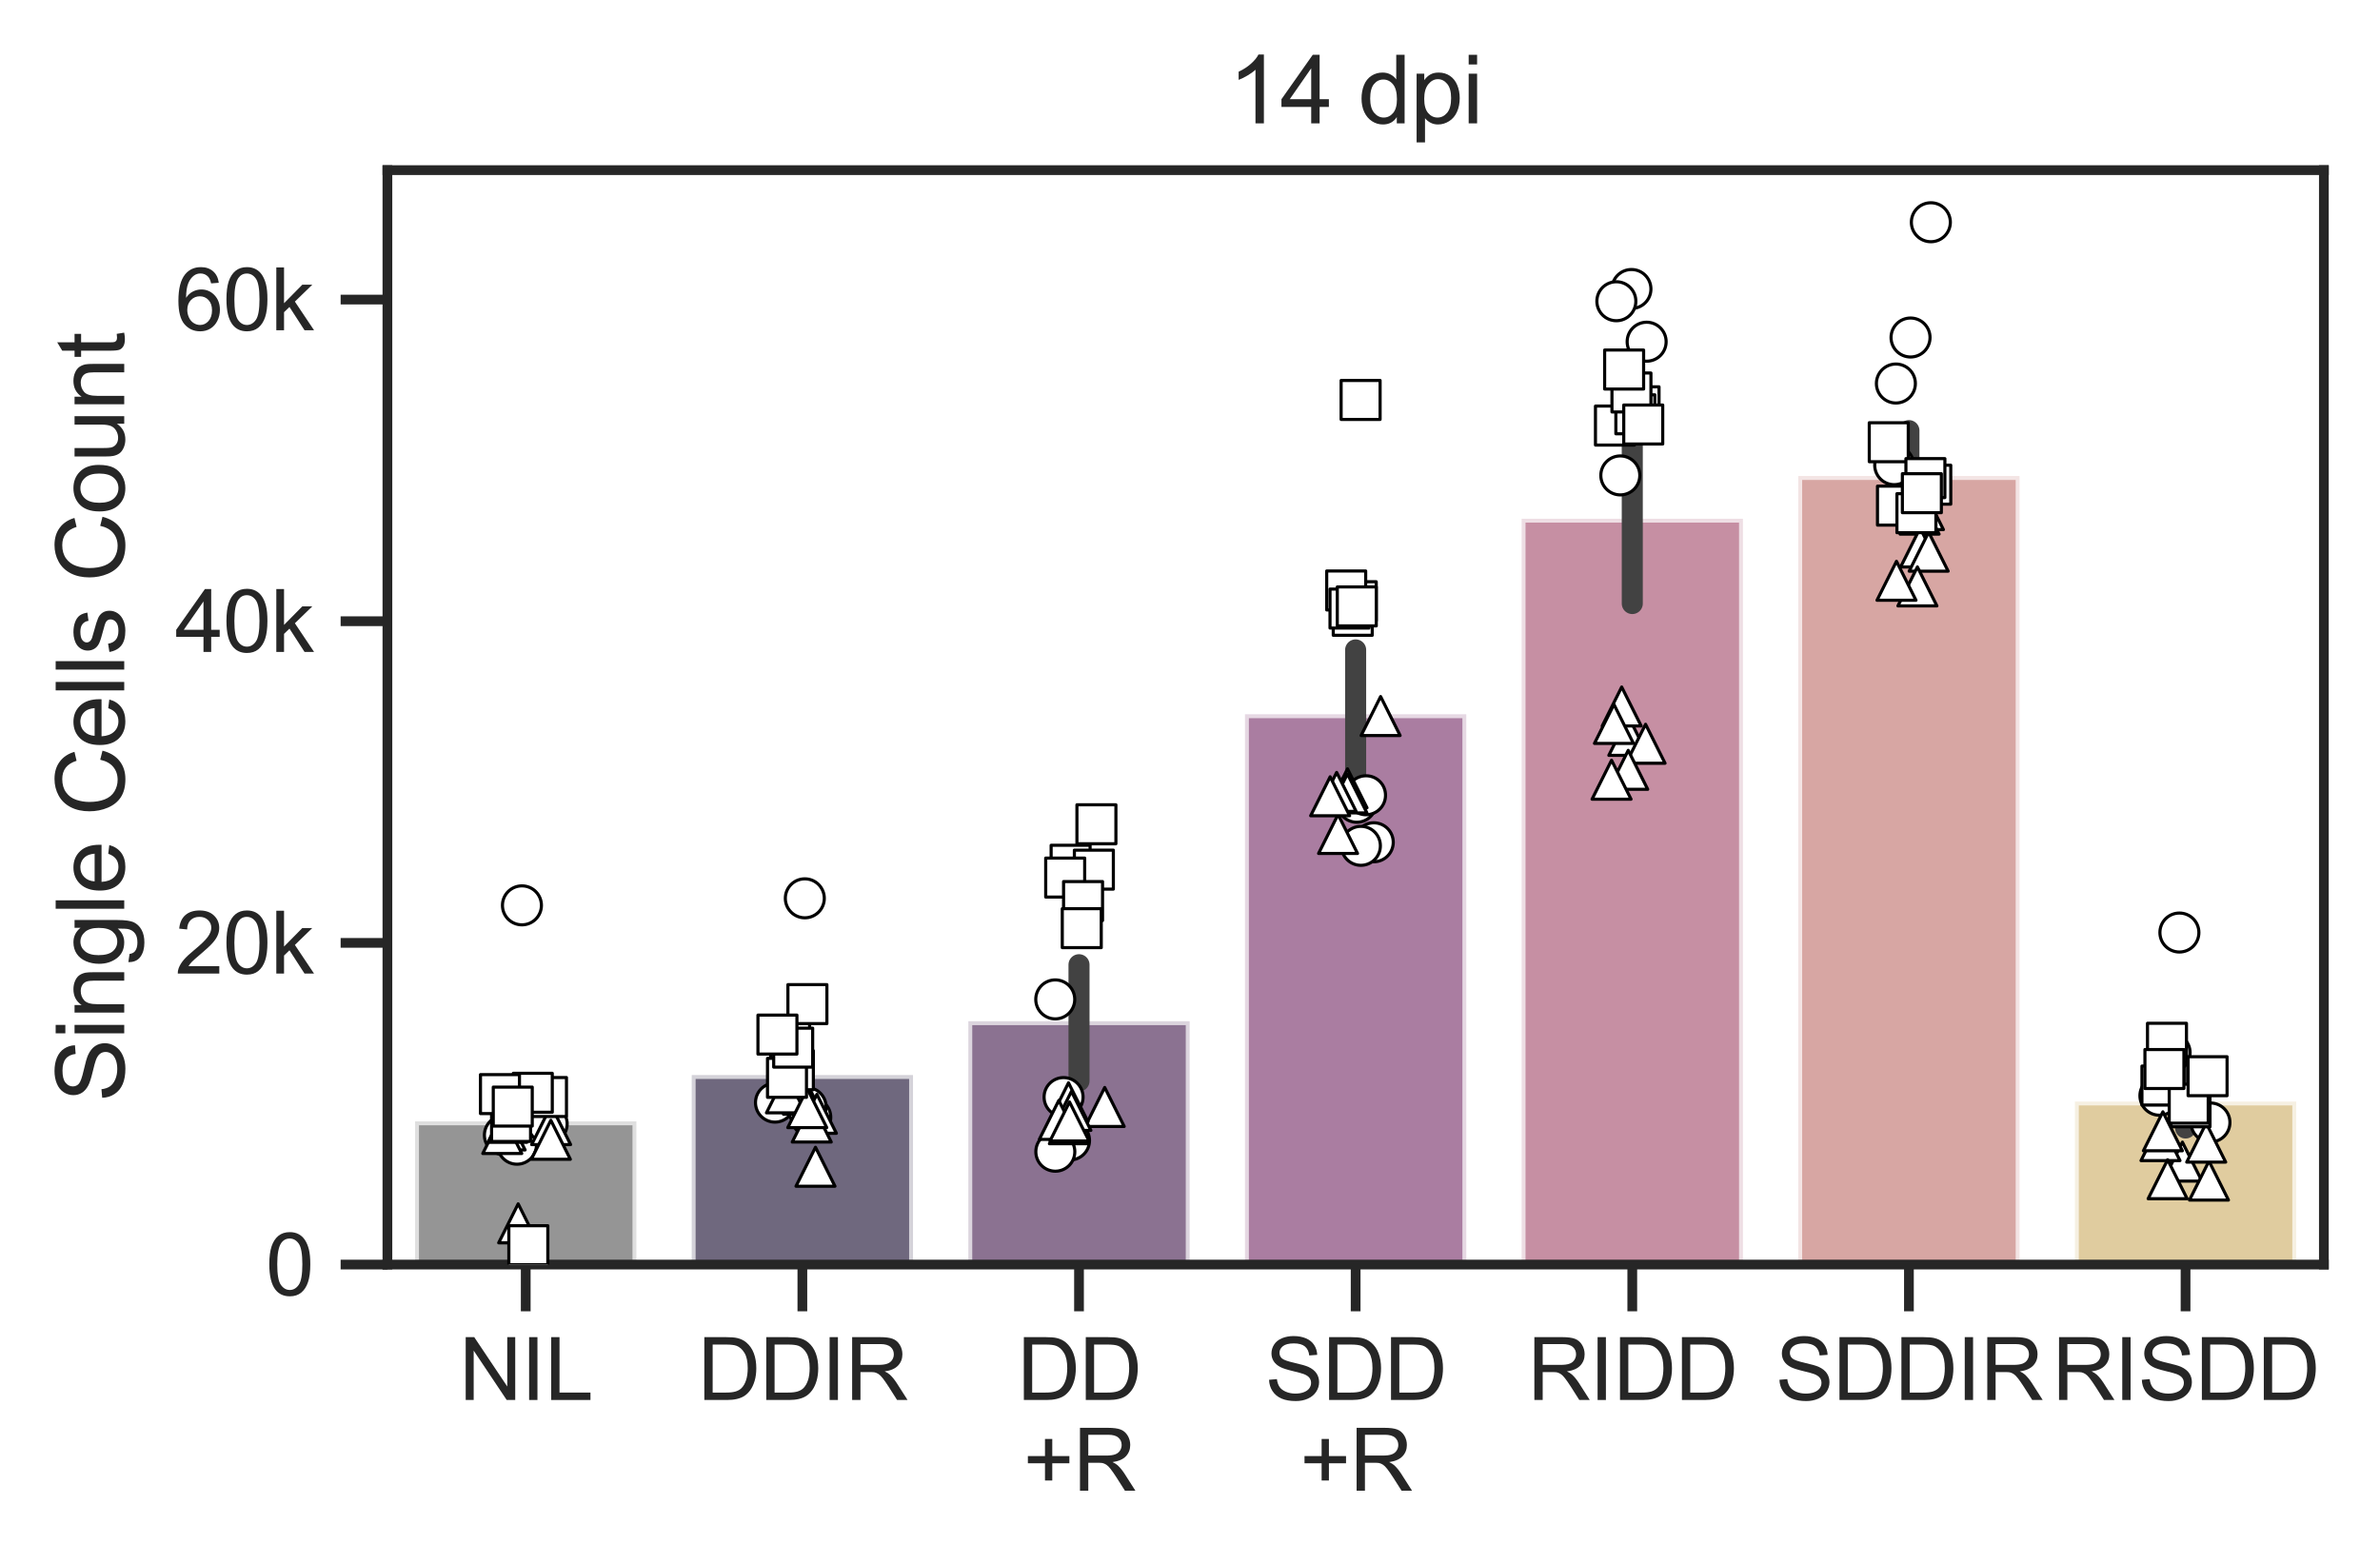 <?xml version="1.0" encoding="utf-8" standalone="no"?>
<!DOCTYPE svg PUBLIC "-//W3C//DTD SVG 1.1//EN"
  "http://www.w3.org/Graphics/SVG/1.1/DTD/svg11.dtd">
<svg xmlns:xlink="http://www.w3.org/1999/xlink" width="305.295pt" height="200.619pt" viewBox="0 0 305.295 200.619" xmlns="http://www.w3.org/2000/svg" version="1.1">
 <defs>
  <style type="text/css">*{stroke-linejoin: round; stroke-linecap: butt}</style>
 </defs>
 <g id="figure_1">
  <g id="patch_1">
   <path d="M 0 200.619 
L 305.295 200.619 
L 305.295 -0 
L 0 -0 
z
" style="fill: #ffffff"/>
  </g>
  <g id="axes_1">
   <g id="patch_2">
    <path d="M 49.695 162.225 
L 298.095 162.225 
L 298.095 21.825 
L 49.695 21.825 
z
" style="fill: #ffffff"/>
   </g>
   <g id="matplotlib.axis_1">
    <g id="xtick_1">
     <g id="line2d_1">
      <defs>
       <path id="m2d867317c9" d="M 0 0 
L 0 6 
" style="stroke: #262626; stroke-width: 1.25"/>
      </defs>
      <g>
       <use xlink:href="#m2d867317c9" x="67.438" y="162.225" style="fill: #262626; stroke: #262626; stroke-width: 1.25"/>
      </g>
     </g>
     <g id="text_1">
      <!-- NIL -->
      <g style="fill: #262626" transform="translate(58.88 179.599) scale(0.11 -0.11)">
       <defs>
        <path id="ArialMT-4e" d="M 488 0 
L 488 4581 
L 1109 4581 
L 3516 984 
L 3516 4581 
L 4097 4581 
L 4097 0 
L 3475 0 
L 1069 3600 
L 1069 0 
L 488 0 
z
" transform="scale(0.016)"/>
        <path id="ArialMT-49" d="M 597 0 
L 597 4581 
L 1203 4581 
L 1203 0 
L 597 0 
z
" transform="scale(0.016)"/>
        <path id="ArialMT-4c" d="M 469 0 
L 469 4581 
L 1075 4581 
L 1075 541 
L 3331 541 
L 3331 0 
L 469 0 
z
" transform="scale(0.016)"/>
       </defs>
       <use xlink:href="#ArialMT-4e"/>
       <use xlink:href="#ArialMT-49" transform="translate(72.217 0)"/>
       <use xlink:href="#ArialMT-4c" transform="translate(100 0)"/>
      </g>
     </g>
    </g>
    <g id="xtick_2">
     <g id="line2d_2">
      <g>
       <use xlink:href="#m2d867317c9" x="102.924" y="162.225" style="fill: #262626; stroke: #262626; stroke-width: 1.25"/>
      </g>
     </g>
     <g id="text_2">
      <!-- DDIR -->
      <g style="fill: #262626" transform="translate(89.48 179.599) scale(0.11 -0.11)">
       <defs>
        <path id="ArialMT-44" d="M 494 0 
L 494 4581 
L 2072 4581 
Q 2606 4581 2888 4516 
Q 3281 4425 3559 4188 
Q 3922 3881 4101 3404 
Q 4281 2928 4281 2316 
Q 4281 1794 4159 1391 
Q 4038 988 3847 723 
Q 3656 459 3429 307 
Q 3203 156 2883 78 
Q 2563 0 2147 0 
L 494 0 
z
M 1100 541 
L 2078 541 
Q 2531 541 2789 625 
Q 3047 709 3200 863 
Q 3416 1078 3536 1442 
Q 3656 1806 3656 2325 
Q 3656 3044 3420 3430 
Q 3184 3816 2847 3947 
Q 2603 4041 2063 4041 
L 1100 4041 
L 1100 541 
z
" transform="scale(0.016)"/>
        <path id="ArialMT-52" d="M 503 0 
L 503 4581 
L 2534 4581 
Q 3147 4581 3465 4457 
Q 3784 4334 3975 4021 
Q 4166 3709 4166 3331 
Q 4166 2844 3850 2509 
Q 3534 2175 2875 2084 
Q 3116 1969 3241 1856 
Q 3506 1613 3744 1247 
L 4541 0 
L 3778 0 
L 3172 953 
Q 2906 1366 2734 1584 
Q 2563 1803 2427 1890 
Q 2291 1978 2150 2013 
Q 2047 2034 1813 2034 
L 1109 2034 
L 1109 0 
L 503 0 
z
M 1109 2559 
L 2413 2559 
Q 2828 2559 3062 2645 
Q 3297 2731 3419 2920 
Q 3541 3109 3541 3331 
Q 3541 3656 3305 3865 
Q 3069 4075 2559 4075 
L 1109 4075 
L 1109 2559 
z
" transform="scale(0.016)"/>
       </defs>
       <use xlink:href="#ArialMT-44"/>
       <use xlink:href="#ArialMT-44" transform="translate(72.217 0)"/>
       <use xlink:href="#ArialMT-49" transform="translate(144.434 0)"/>
       <use xlink:href="#ArialMT-52" transform="translate(172.217 0)"/>
      </g>
     </g>
    </g>
    <g id="xtick_3">
     <g id="line2d_3">
      <g>
       <use xlink:href="#m2d867317c9" x="138.41" y="162.225" style="fill: #262626; stroke: #262626; stroke-width: 1.25"/>
      </g>
     </g>
     <g id="text_3">
      <!-- DD -->
      <g style="fill: #262626" transform="translate(130.466 179.599) scale(0.11 -0.11)">
       <use xlink:href="#ArialMT-44"/>
       <use xlink:href="#ArialMT-44" transform="translate(72.217 0)"/>
      </g>
      <!-- +R -->
      <g style="fill: #262626" transform="translate(131.225 191.233) scale(0.11 -0.11)">
       <defs>
        <path id="ArialMT-2b" d="M 1603 741 
L 1603 1997 
L 356 1997 
L 356 2522 
L 1603 2522 
L 1603 3769 
L 2134 3769 
L 2134 2522 
L 3381 2522 
L 3381 1997 
L 2134 1997 
L 2134 741 
L 1603 741 
z
" transform="scale(0.016)"/>
       </defs>
       <use xlink:href="#ArialMT-2b"/>
       <use xlink:href="#ArialMT-52" transform="translate(58.398 0)"/>
      </g>
     </g>
    </g>
    <g id="xtick_4">
     <g id="line2d_4">
      <g>
       <use xlink:href="#m2d867317c9" x="173.895" y="162.225" style="fill: #262626; stroke: #262626; stroke-width: 1.25"/>
      </g>
     </g>
     <g id="text_4">
      <!-- SDD -->
      <g style="fill: #262626" transform="translate(162.283 179.599) scale(0.11 -0.11)">
       <defs>
        <path id="ArialMT-53" d="M 288 1472 
L 859 1522 
Q 900 1178 1048 958 
Q 1197 738 1509 602 
Q 1822 466 2213 466 
Q 2559 466 2825 569 
Q 3091 672 3220 851 
Q 3350 1031 3350 1244 
Q 3350 1459 3225 1620 
Q 3100 1781 2813 1891 
Q 2628 1963 1997 2114 
Q 1366 2266 1113 2400 
Q 784 2572 623 2826 
Q 463 3081 463 3397 
Q 463 3744 659 4045 
Q 856 4347 1234 4503 
Q 1613 4659 2075 4659 
Q 2584 4659 2973 4495 
Q 3363 4331 3572 4012 
Q 3781 3694 3797 3291 
L 3216 3247 
Q 3169 3681 2898 3903 
Q 2628 4125 2100 4125 
Q 1550 4125 1298 3923 
Q 1047 3722 1047 3438 
Q 1047 3191 1225 3031 
Q 1400 2872 2139 2705 
Q 2878 2538 3153 2413 
Q 3553 2228 3743 1945 
Q 3934 1663 3934 1294 
Q 3934 928 3725 604 
Q 3516 281 3123 101 
Q 2731 -78 2241 -78 
Q 1619 -78 1198 103 
Q 778 284 539 648 
Q 300 1013 288 1472 
z
" transform="scale(0.016)"/>
       </defs>
       <use xlink:href="#ArialMT-53"/>
       <use xlink:href="#ArialMT-44" transform="translate(66.699 0)"/>
       <use xlink:href="#ArialMT-44" transform="translate(138.916 0)"/>
      </g>
      <!-- +R -->
      <g style="fill: #262626" transform="translate(166.711 191.233) scale(0.11 -0.11)">
       <use xlink:href="#ArialMT-2b"/>
       <use xlink:href="#ArialMT-52" transform="translate(58.398 0)"/>
      </g>
     </g>
    </g>
    <g id="xtick_5">
     <g id="line2d_5">
      <g>
       <use xlink:href="#m2d867317c9" x="209.381" y="162.225" style="fill: #262626; stroke: #262626; stroke-width: 1.25"/>
      </g>
     </g>
     <g id="text_5">
      <!-- RIDD -->
      <g style="fill: #262626" transform="translate(195.937 179.599) scale(0.11 -0.11)">
       <use xlink:href="#ArialMT-52"/>
       <use xlink:href="#ArialMT-49" transform="translate(72.217 0)"/>
       <use xlink:href="#ArialMT-44" transform="translate(100 0)"/>
       <use xlink:href="#ArialMT-44" transform="translate(172.217 0)"/>
      </g>
     </g>
    </g>
    <g id="xtick_6">
     <g id="line2d_6">
      <g>
       <use xlink:href="#m2d867317c9" x="244.867" y="162.225" style="fill: #262626; stroke: #262626; stroke-width: 1.25"/>
      </g>
     </g>
     <g id="text_6">
      <!-- SDDIR -->
      <g style="fill: #262626" transform="translate(227.754 179.599) scale(0.11 -0.11)">
       <use xlink:href="#ArialMT-53"/>
       <use xlink:href="#ArialMT-44" transform="translate(66.699 0)"/>
       <use xlink:href="#ArialMT-44" transform="translate(138.916 0)"/>
       <use xlink:href="#ArialMT-49" transform="translate(211.133 0)"/>
       <use xlink:href="#ArialMT-52" transform="translate(238.916 0)"/>
      </g>
     </g>
    </g>
    <g id="xtick_7">
     <g id="line2d_7">
      <g>
       <use xlink:href="#m2d867317c9" x="280.352" y="162.225" style="fill: #262626; stroke: #262626; stroke-width: 1.25"/>
      </g>
     </g>
     <g id="text_7">
      <!-- RISDD -->
      <g style="fill: #262626" transform="translate(263.24 179.599) scale(0.11 -0.11)">
       <use xlink:href="#ArialMT-52"/>
       <use xlink:href="#ArialMT-49" transform="translate(72.217 0)"/>
       <use xlink:href="#ArialMT-53" transform="translate(100 0)"/>
       <use xlink:href="#ArialMT-44" transform="translate(166.699 0)"/>
       <use xlink:href="#ArialMT-44" transform="translate(238.916 0)"/>
      </g>
     </g>
    </g>
   </g>
   <g id="matplotlib.axis_2">
    <g id="ytick_1">
     <g id="line2d_8">
      <defs>
       <path id="m9b6c7cd4ab" d="M 0 0 
L -6 0 
" style="stroke: #262626; stroke-width: 1.25"/>
      </defs>
      <g>
       <use xlink:href="#m9b6c7cd4ab" x="49.695" y="162.225" style="fill: #262626; stroke: #262626; stroke-width: 1.25"/>
      </g>
     </g>
     <g id="text_8">
      <!-- 0 -->
      <g style="fill: #262626" transform="translate(34.078 166.162) scale(0.11 -0.11)">
       <defs>
        <path id="ArialMT-30" d="M 266 2259 
Q 266 3072 433 3567 
Q 600 4063 929 4331 
Q 1259 4600 1759 4600 
Q 2128 4600 2406 4451 
Q 2684 4303 2865 4023 
Q 3047 3744 3150 3342 
Q 3253 2941 3253 2259 
Q 3253 1453 3087 958 
Q 2922 463 2592 192 
Q 2263 -78 1759 -78 
Q 1097 -78 719 397 
Q 266 969 266 2259 
z
M 844 2259 
Q 844 1131 1108 757 
Q 1372 384 1759 384 
Q 2147 384 2411 759 
Q 2675 1134 2675 2259 
Q 2675 3391 2411 3762 
Q 2147 4134 1753 4134 
Q 1366 4134 1134 3806 
Q 844 3388 844 2259 
z
" transform="scale(0.016)"/>
       </defs>
       <use xlink:href="#ArialMT-30"/>
      </g>
     </g>
    </g>
    <g id="ytick_2">
     <g id="line2d_9">
      <g>
       <use xlink:href="#m9b6c7cd4ab" x="49.695" y="120.96" style="fill: #262626; stroke: #262626; stroke-width: 1.25"/>
      </g>
     </g>
     <g id="text_9">
      <!-- 20k -->
      <g style="fill: #262626" transform="translate(22.461 124.896) scale(0.11 -0.11)">
       <defs>
        <path id="ArialMT-32" d="M 3222 541 
L 3222 0 
L 194 0 
Q 188 203 259 391 
Q 375 700 629 1000 
Q 884 1300 1366 1694 
Q 2113 2306 2375 2664 
Q 2638 3022 2638 3341 
Q 2638 3675 2398 3904 
Q 2159 4134 1775 4134 
Q 1369 4134 1125 3890 
Q 881 3647 878 3216 
L 300 3275 
Q 359 3922 746 4261 
Q 1134 4600 1788 4600 
Q 2447 4600 2831 4234 
Q 3216 3869 3216 3328 
Q 3216 3053 3103 2787 
Q 2991 2522 2730 2228 
Q 2469 1934 1863 1422 
Q 1356 997 1212 845 
Q 1069 694 975 541 
L 3222 541 
z
" transform="scale(0.016)"/>
        <path id="ArialMT-6b" d="M 425 0 
L 425 4581 
L 988 4581 
L 988 1969 
L 2319 3319 
L 3047 3319 
L 1778 2088 
L 3175 0 
L 2481 0 
L 1384 1697 
L 988 1316 
L 988 0 
L 425 0 
z
" transform="scale(0.016)"/>
       </defs>
       <use xlink:href="#ArialMT-32"/>
       <use xlink:href="#ArialMT-30" transform="translate(55.615 0)"/>
       <use xlink:href="#ArialMT-6b" transform="translate(111.23 0)"/>
      </g>
     </g>
    </g>
    <g id="ytick_3">
     <g id="line2d_10">
      <g>
       <use xlink:href="#m9b6c7cd4ab" x="49.695" y="79.694" style="fill: #262626; stroke: #262626; stroke-width: 1.25"/>
      </g>
     </g>
     <g id="text_10">
      <!-- 40k -->
      <g style="fill: #262626" transform="translate(22.461 83.631) scale(0.11 -0.11)">
       <defs>
        <path id="ArialMT-34" d="M 2069 0 
L 2069 1097 
L 81 1097 
L 81 1613 
L 2172 4581 
L 2631 4581 
L 2631 1613 
L 3250 1613 
L 3250 1097 
L 2631 1097 
L 2631 0 
L 2069 0 
z
M 2069 1613 
L 2069 3678 
L 634 1613 
L 2069 1613 
z
" transform="scale(0.016)"/>
       </defs>
       <use xlink:href="#ArialMT-34"/>
       <use xlink:href="#ArialMT-30" transform="translate(55.615 0)"/>
       <use xlink:href="#ArialMT-6b" transform="translate(111.23 0)"/>
      </g>
     </g>
    </g>
    <g id="ytick_4">
     <g id="line2d_11">
      <g>
       <use xlink:href="#m9b6c7cd4ab" x="49.695" y="38.429" style="fill: #262626; stroke: #262626; stroke-width: 1.25"/>
      </g>
     </g>
     <g id="text_11">
      <!-- 60k -->
      <g style="fill: #262626" transform="translate(22.461 42.366) scale(0.11 -0.11)">
       <defs>
        <path id="ArialMT-36" d="M 3184 3459 
L 2625 3416 
Q 2550 3747 2413 3897 
Q 2184 4138 1850 4138 
Q 1581 4138 1378 3988 
Q 1113 3794 959 3422 
Q 806 3050 800 2363 
Q 1003 2672 1297 2822 
Q 1591 2972 1913 2972 
Q 2475 2972 2870 2558 
Q 3266 2144 3266 1488 
Q 3266 1056 3080 686 
Q 2894 316 2569 119 
Q 2244 -78 1831 -78 
Q 1128 -78 684 439 
Q 241 956 241 2144 
Q 241 3472 731 4075 
Q 1159 4600 1884 4600 
Q 2425 4600 2770 4297 
Q 3116 3994 3184 3459 
z
M 888 1484 
Q 888 1194 1011 928 
Q 1134 663 1356 523 
Q 1578 384 1822 384 
Q 2178 384 2434 671 
Q 2691 959 2691 1453 
Q 2691 1928 2437 2201 
Q 2184 2475 1800 2475 
Q 1419 2475 1153 2201 
Q 888 1928 888 1484 
z
" transform="scale(0.016)"/>
       </defs>
       <use xlink:href="#ArialMT-36"/>
       <use xlink:href="#ArialMT-30" transform="translate(55.615 0)"/>
       <use xlink:href="#ArialMT-6b" transform="translate(111.23 0)"/>
      </g>
     </g>
    </g>
    <g id="text_12">
     <!-- Single Cells Count -->
     <g style="fill: #262626" transform="translate(15.936 141.382) rotate(-90) scale(0.12 -0.12)">
      <defs>
       <path id="ArialMT-69" d="M 425 3934 
L 425 4581 
L 988 4581 
L 988 3934 
L 425 3934 
z
M 425 0 
L 425 3319 
L 988 3319 
L 988 0 
L 425 0 
z
" transform="scale(0.016)"/>
       <path id="ArialMT-6e" d="M 422 0 
L 422 3319 
L 928 3319 
L 928 2847 
Q 1294 3394 1984 3394 
Q 2284 3394 2536 3286 
Q 2788 3178 2913 3003 
Q 3038 2828 3088 2588 
Q 3119 2431 3119 2041 
L 3119 0 
L 2556 0 
L 2556 2019 
Q 2556 2363 2490 2533 
Q 2425 2703 2258 2804 
Q 2091 2906 1866 2906 
Q 1506 2906 1245 2678 
Q 984 2450 984 1813 
L 984 0 
L 422 0 
z
" transform="scale(0.016)"/>
       <path id="ArialMT-67" d="M 319 -275 
L 866 -356 
Q 900 -609 1056 -725 
Q 1266 -881 1628 -881 
Q 2019 -881 2231 -725 
Q 2444 -569 2519 -288 
Q 2563 -116 2559 434 
Q 2191 0 1641 0 
Q 956 0 581 494 
Q 206 988 206 1678 
Q 206 2153 378 2554 
Q 550 2956 876 3175 
Q 1203 3394 1644 3394 
Q 2231 3394 2613 2919 
L 2613 3319 
L 3131 3319 
L 3131 450 
Q 3131 -325 2973 -648 
Q 2816 -972 2473 -1159 
Q 2131 -1347 1631 -1347 
Q 1038 -1347 672 -1080 
Q 306 -813 319 -275 
z
M 784 1719 
Q 784 1066 1043 766 
Q 1303 466 1694 466 
Q 2081 466 2343 764 
Q 2606 1063 2606 1700 
Q 2606 2309 2336 2618 
Q 2066 2928 1684 2928 
Q 1309 2928 1046 2623 
Q 784 2319 784 1719 
z
" transform="scale(0.016)"/>
       <path id="ArialMT-6c" d="M 409 0 
L 409 4581 
L 972 4581 
L 972 0 
L 409 0 
z
" transform="scale(0.016)"/>
       <path id="ArialMT-65" d="M 2694 1069 
L 3275 997 
Q 3138 488 2766 206 
Q 2394 -75 1816 -75 
Q 1088 -75 661 373 
Q 234 822 234 1631 
Q 234 2469 665 2931 
Q 1097 3394 1784 3394 
Q 2450 3394 2872 2941 
Q 3294 2488 3294 1666 
Q 3294 1616 3291 1516 
L 816 1516 
Q 847 969 1125 678 
Q 1403 388 1819 388 
Q 2128 388 2347 550 
Q 2566 713 2694 1069 
z
M 847 1978 
L 2700 1978 
Q 2663 2397 2488 2606 
Q 2219 2931 1791 2931 
Q 1403 2931 1139 2672 
Q 875 2413 847 1978 
z
" transform="scale(0.016)"/>
       <path id="ArialMT-20" transform="scale(0.016)"/>
       <path id="ArialMT-43" d="M 3763 1606 
L 4369 1453 
Q 4178 706 3683 314 
Q 3188 -78 2472 -78 
Q 1731 -78 1267 223 
Q 803 525 561 1097 
Q 319 1669 319 2325 
Q 319 3041 592 3573 
Q 866 4106 1370 4382 
Q 1875 4659 2481 4659 
Q 3169 4659 3637 4309 
Q 4106 3959 4291 3325 
L 3694 3184 
Q 3534 3684 3231 3912 
Q 2928 4141 2469 4141 
Q 1941 4141 1586 3887 
Q 1231 3634 1087 3207 
Q 944 2781 944 2328 
Q 944 1744 1114 1308 
Q 1284 872 1643 656 
Q 2003 441 2422 441 
Q 2931 441 3284 734 
Q 3638 1028 3763 1606 
z
" transform="scale(0.016)"/>
       <path id="ArialMT-73" d="M 197 991 
L 753 1078 
Q 800 744 1014 566 
Q 1228 388 1613 388 
Q 2000 388 2187 545 
Q 2375 703 2375 916 
Q 2375 1106 2209 1216 
Q 2094 1291 1634 1406 
Q 1016 1563 777 1677 
Q 538 1791 414 1992 
Q 291 2194 291 2438 
Q 291 2659 392 2848 
Q 494 3038 669 3163 
Q 800 3259 1026 3326 
Q 1253 3394 1513 3394 
Q 1903 3394 2198 3281 
Q 2494 3169 2634 2976 
Q 2775 2784 2828 2463 
L 2278 2388 
Q 2241 2644 2061 2787 
Q 1881 2931 1553 2931 
Q 1166 2931 1000 2803 
Q 834 2675 834 2503 
Q 834 2394 903 2306 
Q 972 2216 1119 2156 
Q 1203 2125 1616 2013 
Q 2213 1853 2448 1751 
Q 2684 1650 2818 1456 
Q 2953 1263 2953 975 
Q 2953 694 2789 445 
Q 2625 197 2315 61 
Q 2006 -75 1616 -75 
Q 969 -75 630 194 
Q 291 463 197 991 
z
" transform="scale(0.016)"/>
       <path id="ArialMT-6f" d="M 213 1659 
Q 213 2581 725 3025 
Q 1153 3394 1769 3394 
Q 2453 3394 2887 2945 
Q 3322 2497 3322 1706 
Q 3322 1066 3130 698 
Q 2938 331 2570 128 
Q 2203 -75 1769 -75 
Q 1072 -75 642 372 
Q 213 819 213 1659 
z
M 791 1659 
Q 791 1022 1069 705 
Q 1347 388 1769 388 
Q 2188 388 2466 706 
Q 2744 1025 2744 1678 
Q 2744 2294 2464 2611 
Q 2184 2928 1769 2928 
Q 1347 2928 1069 2612 
Q 791 2297 791 1659 
z
" transform="scale(0.016)"/>
       <path id="ArialMT-75" d="M 2597 0 
L 2597 488 
Q 2209 -75 1544 -75 
Q 1250 -75 995 37 
Q 741 150 617 320 
Q 494 491 444 738 
Q 409 903 409 1263 
L 409 3319 
L 972 3319 
L 972 1478 
Q 972 1038 1006 884 
Q 1059 663 1231 536 
Q 1403 409 1656 409 
Q 1909 409 2131 539 
Q 2353 669 2445 892 
Q 2538 1116 2538 1541 
L 2538 3319 
L 3100 3319 
L 3100 0 
L 2597 0 
z
" transform="scale(0.016)"/>
       <path id="ArialMT-74" d="M 1650 503 
L 1731 6 
Q 1494 -44 1306 -44 
Q 1000 -44 831 53 
Q 663 150 594 308 
Q 525 466 525 972 
L 525 2881 
L 113 2881 
L 113 3319 
L 525 3319 
L 525 4141 
L 1084 4478 
L 1084 3319 
L 1650 3319 
L 1650 2881 
L 1084 2881 
L 1084 941 
Q 1084 700 1114 631 
Q 1144 563 1211 522 
Q 1278 481 1403 481 
Q 1497 481 1650 503 
z
" transform="scale(0.016)"/>
      </defs>
      <use xlink:href="#ArialMT-53"/>
      <use xlink:href="#ArialMT-69" transform="translate(66.699 0)"/>
      <use xlink:href="#ArialMT-6e" transform="translate(88.916 0)"/>
      <use xlink:href="#ArialMT-67" transform="translate(144.531 0)"/>
      <use xlink:href="#ArialMT-6c" transform="translate(200.146 0)"/>
      <use xlink:href="#ArialMT-65" transform="translate(222.363 0)"/>
      <use xlink:href="#ArialMT-20" transform="translate(277.979 0)"/>
      <use xlink:href="#ArialMT-43" transform="translate(305.762 0)"/>
      <use xlink:href="#ArialMT-65" transform="translate(377.979 0)"/>
      <use xlink:href="#ArialMT-6c" transform="translate(433.594 0)"/>
      <use xlink:href="#ArialMT-6c" transform="translate(455.811 0)"/>
      <use xlink:href="#ArialMT-73" transform="translate(478.027 0)"/>
      <use xlink:href="#ArialMT-20" transform="translate(528.027 0)"/>
      <use xlink:href="#ArialMT-43" transform="translate(555.811 0)"/>
      <use xlink:href="#ArialMT-6f" transform="translate(628.027 0)"/>
      <use xlink:href="#ArialMT-75" transform="translate(683.643 0)"/>
      <use xlink:href="#ArialMT-6e" transform="translate(739.258 0)"/>
      <use xlink:href="#ArialMT-74" transform="translate(794.873 0)"/>
     </g>
    </g>
   </g>
   <g id="patch_3">
    <path d="M 53.244 162.225 
L 81.632 162.225 
L 81.632 143.859 
L 53.244 143.859 
z
" clip-path="url(#pb071dd4d56)" style="fill: #696969; opacity: 0.7; stroke: #ffffff; stroke-linejoin: miter"/>
   </g>
   <g id="patch_4">
    <path d="M 88.73 162.225 
L 117.118 162.225 
L 117.118 137.914 
L 88.73 137.914 
z
" clip-path="url(#pb071dd4d56)" style="fill: #332848; opacity: 0.7; stroke: #ffffff; stroke-linejoin: miter"/>
   </g>
   <g id="patch_5">
    <path d="M 124.215 162.225 
L 152.604 162.225 
L 152.604 131.011 
L 124.215 131.011 
z
" clip-path="url(#pb071dd4d56)" style="fill: #5a3763; opacity: 0.7; stroke: #ffffff; stroke-linejoin: miter"/>
   </g>
   <g id="patch_6">
    <path d="M 159.701 162.225 
L 188.09 162.225 
L 188.09 91.632 
L 159.701 91.632 
z
" clip-path="url(#pb071dd4d56)" style="fill: #87477a; opacity: 0.7; stroke: #ffffff; stroke-linejoin: miter"/>
   </g>
   <g id="patch_7">
    <path d="M 195.187 162.225 
L 223.575 162.225 
L 223.575 66.546 
L 195.187 66.546 
z
" clip-path="url(#pb071dd4d56)" style="fill: #af607c; opacity: 0.7; stroke: #ffffff; stroke-linejoin: miter"/>
   </g>
   <g id="patch_8">
    <path d="M 230.672 162.225 
L 259.061 162.225 
L 259.061 61.069 
L 230.672 61.069 
z
" clip-path="url(#pb071dd4d56)" style="fill: #c7817c; opacity: 0.7; stroke: #ffffff; stroke-linejoin: miter"/>
   </g>
   <g id="patch_9">
    <path d="M 266.158 162.225 
L 294.547 162.225 
L 294.547 141.311 
L 266.158 141.311 
z
" clip-path="url(#pb071dd4d56)" style="fill: #d4b777; opacity: 0.7; stroke: #ffffff; stroke-linejoin: miter"/>
   </g>
   <g id="line2d_12">
    <path d="M 67.438 147.701 
L 67.438 138.961 
" clip-path="url(#pb071dd4d56)" style="fill: none; stroke: #424242; stroke-width: 2.7; stroke-linecap: round"/>
   </g>
   <g id="line2d_13">
    <path d="M 102.924 141.419 
L 102.924 133.947 
" clip-path="url(#pb071dd4d56)" style="fill: none; stroke: #424242; stroke-width: 2.7; stroke-linecap: round"/>
   </g>
   <g id="line2d_14">
    <path d="M 138.41 138.676 
L 138.41 123.761 
" clip-path="url(#pb071dd4d56)" style="fill: none; stroke: #424242; stroke-width: 2.7; stroke-linecap: round"/>
   </g>
   <g id="line2d_15">
    <path d="M 173.895 99.222 
L 173.895 83.374 
" clip-path="url(#pb071dd4d56)" style="fill: none; stroke: #424242; stroke-width: 2.7; stroke-linecap: round"/>
   </g>
   <g id="line2d_16">
    <path d="M 209.381 77.425 
L 209.381 55.105 
" clip-path="url(#pb071dd4d56)" style="fill: none; stroke: #424242; stroke-width: 2.7; stroke-linecap: round"/>
   </g>
   <g id="line2d_17">
    <path d="M 244.867 66.485 
L 244.867 55.242 
" clip-path="url(#pb071dd4d56)" style="fill: none; stroke: #424242; stroke-width: 2.7; stroke-linecap: round"/>
   </g>
   <g id="line2d_18">
    <path d="M 280.352 144.706 
L 280.352 137.371 
" clip-path="url(#pb071dd4d56)" style="fill: none; stroke: #424242; stroke-width: 2.7; stroke-linecap: round"/>
   </g>
   <g id="patch_10">
    <path d="M 49.695 162.225 
L 49.695 21.825 
" style="fill: none; stroke: #262626; stroke-width: 1.25; stroke-linejoin: miter; stroke-linecap: square"/>
   </g>
   <g id="patch_11">
    <path d="M 298.095 162.225 
L 298.095 21.825 
" style="fill: none; stroke: #262626; stroke-width: 1.25; stroke-linejoin: miter; stroke-linecap: square"/>
   </g>
   <g id="patch_12">
    <path d="M 49.695 162.225 
L 298.095 162.225 
" style="fill: none; stroke: #262626; stroke-width: 1.25; stroke-linejoin: miter; stroke-linecap: square"/>
   </g>
   <g id="patch_13">
    <path d="M 49.695 21.825 
L 298.095 21.825 
" style="fill: none; stroke: #262626; stroke-width: 1.25; stroke-linejoin: miter; stroke-linecap: square"/>
   </g>
   <g id="PathCollection_1">
    <defs>
     <path id="C0_0_ca7c1eaa5c" d="M 0 2.5 
C 0.663 2.5 1.299 2.237 1.768 1.768 
C 2.237 1.299 2.5 0.663 2.5 -0 
C 2.5 -0.663 2.237 -1.299 1.768 -1.768 
C 1.299 -2.237 0.663 -2.5 0 -2.5 
C -0.663 -2.5 -1.299 -2.237 -1.768 -1.768 
C -2.237 -1.299 -2.5 -0.663 -2.5 0 
C -2.5 0.663 -2.237 1.299 -1.768 1.768 
C -1.299 2.237 -0.663 2.5 0 2.5 
z
"/>
    </defs>
    <g clip-path="url(#pb071dd4d56)">
     <use xlink:href="#C0_0_ca7c1eaa5c" x="64.637" y="145.624" style="fill: #ffffff; stroke: #000000; stroke-width: 0.4"/>
    </g>
    <g clip-path="url(#pb071dd4d56)">
     <use xlink:href="#C0_0_ca7c1eaa5c" x="66.319" y="146.852" style="fill: #ffffff; stroke: #000000; stroke-width: 0.4"/>
    </g>
    <g clip-path="url(#pb071dd4d56)">
     <use xlink:href="#C0_0_ca7c1eaa5c" x="70.251" y="144.176" style="fill: #ffffff; stroke: #000000; stroke-width: 0.4"/>
    </g>
    <g clip-path="url(#pb071dd4d56)">
     <use xlink:href="#C0_0_ca7c1eaa5c" x="66.952" y="116.144" style="fill: #ffffff; stroke: #000000; stroke-width: 0.4"/>
    </g>
   </g>
   <g id="PathCollection_2">
    <defs>
     <path id="C1_0_284e9e5fe7" d="M 0 2.5 
C 0.663 2.5 1.299 2.237 1.768 1.768 
C 2.237 1.299 2.5 0.663 2.5 -0 
C 2.5 -0.663 2.237 -1.299 1.768 -1.768 
C 1.299 -2.237 0.663 -2.5 0 -2.5 
C -0.663 -2.5 -1.299 -2.237 -1.768 -1.768 
C -2.237 -1.299 -2.5 -0.663 -2.5 0 
C -2.5 0.663 -2.237 1.299 -1.768 1.768 
C -1.299 2.237 -0.663 2.5 0 2.5 
z
"/>
    </defs>
    <g clip-path="url(#pb071dd4d56)">
     <use xlink:href="#C1_0_284e9e5fe7" x="99.41" y="141.45" style="fill: #ffffff; stroke: #000000; stroke-width: 0.4"/>
    </g>
    <g clip-path="url(#pb071dd4d56)">
     <use xlink:href="#C1_0_284e9e5fe7" x="104.066" y="143.338" style="fill: #ffffff; stroke: #000000; stroke-width: 0.4"/>
    </g>
    <g clip-path="url(#pb071dd4d56)">
     <use xlink:href="#C1_0_284e9e5fe7" x="103.468" y="142.009" style="fill: #ffffff; stroke: #000000; stroke-width: 0.4"/>
    </g>
    <g clip-path="url(#pb071dd4d56)">
     <use xlink:href="#C1_0_284e9e5fe7" x="103.239" y="115.242" style="fill: #ffffff; stroke: #000000; stroke-width: 0.4"/>
    </g>
   </g>
   <g id="PathCollection_3">
    <defs>
     <path id="C2_0_df02361ace" d="M 0 2.5 
C 0.663 2.5 1.299 2.237 1.768 1.768 
C 2.237 1.299 2.5 0.663 2.5 -0 
C 2.5 -0.663 2.237 -1.299 1.768 -1.768 
C 1.299 -2.237 0.663 -2.5 0 -2.5 
C -0.663 -2.5 -1.299 -2.237 -1.768 -1.768 
C -2.237 -1.299 -2.5 -0.663 -2.5 0 
C -2.5 0.663 -2.237 1.299 -1.768 1.768 
C -1.299 2.237 -0.663 2.5 0 2.5 
z
"/>
    </defs>
    <g clip-path="url(#pb071dd4d56)">
     <use xlink:href="#C2_0_df02361ace" x="137.258" y="146.305" style="fill: #ffffff; stroke: #000000; stroke-width: 0.4"/>
    </g>
    <g clip-path="url(#pb071dd4d56)">
     <use xlink:href="#C2_0_df02361ace" x="136.43" y="140.74" style="fill: #ffffff; stroke: #000000; stroke-width: 0.4"/>
    </g>
    <g clip-path="url(#pb071dd4d56)">
     <use xlink:href="#C2_0_df02361ace" x="135.372" y="147.749" style="fill: #ffffff; stroke: #000000; stroke-width: 0.4"/>
    </g>
    <g clip-path="url(#pb071dd4d56)">
     <use xlink:href="#C2_0_df02361ace" x="135.363" y="128.208" style="fill: #ffffff; stroke: #000000; stroke-width: 0.4"/>
    </g>
   </g>
   <g id="PathCollection_4">
    <defs>
     <path id="C3_0_dc9999b81a" d="M 0 2.5 
C 0.663 2.5 1.299 2.237 1.768 1.768 
C 2.237 1.299 2.5 0.663 2.5 -0 
C 2.5 -0.663 2.237 -1.299 1.768 -1.768 
C 1.299 -2.237 0.663 -2.5 0 -2.5 
C -0.663 -2.5 -1.299 -2.237 -1.768 -1.768 
C -2.237 -1.299 -2.5 -0.663 -2.5 0 
C -2.5 0.663 -2.237 1.299 -1.768 1.768 
C -1.299 2.237 -0.663 2.5 0 2.5 
z
"/>
    </defs>
    <g clip-path="url(#pb071dd4d56)">
     <use xlink:href="#C3_0_dc9999b81a" x="176.221" y="108.052" style="fill: #ffffff; stroke: #000000; stroke-width: 0.4"/>
    </g>
    <g clip-path="url(#pb071dd4d56)">
     <use xlink:href="#C3_0_dc9999b81a" x="174.569" y="108.508" style="fill: #ffffff; stroke: #000000; stroke-width: 0.4"/>
    </g>
    <g clip-path="url(#pb071dd4d56)">
     <use xlink:href="#C3_0_dc9999b81a" x="174.041" y="102.984" style="fill: #ffffff; stroke: #000000; stroke-width: 0.4"/>
    </g>
    <g clip-path="url(#pb071dd4d56)">
     <use xlink:href="#C3_0_dc9999b81a" x="175.229" y="102.021" style="fill: #ffffff; stroke: #000000; stroke-width: 0.4"/>
    </g>
   </g>
   <g id="PathCollection_5">
    <defs>
     <path id="C4_0_295e0d4025" d="M 0 2.5 
C 0.663 2.5 1.299 2.237 1.768 1.768 
C 2.237 1.299 2.5 0.663 2.5 -0 
C 2.5 -0.663 2.237 -1.299 1.768 -1.768 
C 1.299 -2.237 0.663 -2.5 0 -2.5 
C -0.663 -2.5 -1.299 -2.237 -1.768 -1.768 
C -2.237 -1.299 -2.5 -0.663 -2.5 0 
C -2.5 0.663 -2.237 1.299 -1.768 1.768 
C -1.299 2.237 -0.663 2.5 0 2.5 
z
"/>
    </defs>
    <g clip-path="url(#pb071dd4d56)">
     <use xlink:href="#C4_0_295e0d4025" x="207.846" y="60.989" style="fill: #ffffff; stroke: #000000; stroke-width: 0.4"/>
    </g>
    <g clip-path="url(#pb071dd4d56)">
     <use xlink:href="#C4_0_295e0d4025" x="209.274" y="37.075" style="fill: #ffffff; stroke: #000000; stroke-width: 0.4"/>
    </g>
    <g clip-path="url(#pb071dd4d56)">
     <use xlink:href="#C4_0_295e0d4025" x="207.339" y="38.645" style="fill: #ffffff; stroke: #000000; stroke-width: 0.4"/>
    </g>
    <g clip-path="url(#pb071dd4d56)">
     <use xlink:href="#C4_0_295e0d4025" x="211.224" y="43.837" style="fill: #ffffff; stroke: #000000; stroke-width: 0.4"/>
    </g>
   </g>
   <g id="PathCollection_6">
    <defs>
     <path id="C5_0_40224b2898" d="M 0 2.5 
C 0.663 2.5 1.299 2.237 1.768 1.768 
C 2.237 1.299 2.5 0.663 2.5 -0 
C 2.5 -0.663 2.237 -1.299 1.768 -1.768 
C 1.299 -2.237 0.663 -2.5 0 -2.5 
C -0.663 -2.5 -1.299 -2.237 -1.768 -1.768 
C -2.237 -1.299 -2.5 -0.663 -2.5 0 
C -2.5 0.663 -2.237 1.299 -1.768 1.768 
C -1.299 2.237 -0.663 2.5 0 2.5 
z
"/>
    </defs>
    <g clip-path="url(#pb071dd4d56)">
     <use xlink:href="#C5_0_40224b2898" x="243.196" y="49.201" style="fill: #ffffff; stroke: #000000; stroke-width: 0.4"/>
    </g>
    <g clip-path="url(#pb071dd4d56)">
     <use xlink:href="#C5_0_40224b2898" x="242.98" y="59.676" style="fill: #ffffff; stroke: #000000; stroke-width: 0.4"/>
    </g>
    <g clip-path="url(#pb071dd4d56)">
     <use xlink:href="#C5_0_40224b2898" x="245.075" y="43.298" style="fill: #ffffff; stroke: #000000; stroke-width: 0.4"/>
    </g>
    <g clip-path="url(#pb071dd4d56)">
     <use xlink:href="#C5_0_40224b2898" x="247.681" y="28.511" style="fill: #ffffff; stroke: #000000; stroke-width: 0.4"/>
    </g>
   </g>
   <g id="PathCollection_7">
    <defs>
     <path id="C6_0_c716c4f934" d="M 0 2.5 
C 0.663 2.5 1.299 2.237 1.768 1.768 
C 2.237 1.299 2.5 0.663 2.5 -0 
C 2.5 -0.663 2.237 -1.299 1.768 -1.768 
C 1.299 -2.237 0.663 -2.5 0 -2.5 
C -0.663 -2.5 -1.299 -2.237 -1.768 -1.768 
C -2.237 -1.299 -2.5 -0.663 -2.5 0 
C -2.5 0.663 -2.237 1.299 -1.768 1.768 
C -1.299 2.237 -0.663 2.5 0 2.5 
z
"/>
    </defs>
    <g clip-path="url(#pb071dd4d56)">
     <use xlink:href="#C6_0_c716c4f934" x="278.436" y="135.05" style="fill: #ffffff; stroke: #000000; stroke-width: 0.4"/>
    </g>
    <g clip-path="url(#pb071dd4d56)">
     <use xlink:href="#C6_0_c716c4f934" x="276.998" y="140.567" style="fill: #ffffff; stroke: #000000; stroke-width: 0.4"/>
    </g>
    <g clip-path="url(#pb071dd4d56)">
     <use xlink:href="#C6_0_c716c4f934" x="283.545" y="143.998" style="fill: #ffffff; stroke: #000000; stroke-width: 0.4"/>
    </g>
    <g clip-path="url(#pb071dd4d56)">
     <use xlink:href="#C6_0_c716c4f934" x="279.563" y="119.631" style="fill: #ffffff; stroke: #000000; stroke-width: 0.4"/>
    </g>
   </g>
   <g id="PathCollection_8">
    <path d="M 64.859 142.524 
L 62.359 147.524 
L 67.359 147.524 
z
" clip-path="url(#pb071dd4d56)" style="fill: #ffffff; stroke: #000000; stroke-width: 0.4"/>
    <path d="M 64.428 142.98 
L 61.928 147.98 
L 66.928 147.98 
z
" clip-path="url(#pb071dd4d56)" style="fill: #ffffff; stroke: #000000; stroke-width: 0.4"/>
    <path d="M 65.086 141.546 
L 62.586 146.546 
L 67.586 146.546 
z
" clip-path="url(#pb071dd4d56)" style="fill: #ffffff; stroke: #000000; stroke-width: 0.4"/>
    <path d="M 70.695 141.836 
L 68.195 146.836 
L 73.195 146.836 
z
" clip-path="url(#pb071dd4d56)" style="fill: #ffffff; stroke: #000000; stroke-width: 0.4"/>
    <path d="M 70.661 143.72 
L 68.161 148.72 
L 73.161 148.72 
z
" clip-path="url(#pb071dd4d56)" style="fill: #ffffff; stroke: #000000; stroke-width: 0.4"/>
    <path d="M 66.469 154.437 
L 63.969 159.437 
L 68.969 159.437 
z
" clip-path="url(#pb071dd4d56)" style="fill: #ffffff; stroke: #000000; stroke-width: 0.4"/>
   </g>
   <g id="PathCollection_9">
    <path d="M 102.997 137.941 
L 100.497 142.941 
L 105.497 142.941 
z
" clip-path="url(#pb071dd4d56)" style="fill: #ffffff; stroke: #000000; stroke-width: 0.4"/>
    <path d="M 104.789 140.386 
L 102.289 145.386 
L 107.289 145.386 
z
" clip-path="url(#pb071dd4d56)" style="fill: #ffffff; stroke: #000000; stroke-width: 0.4"/>
    <path d="M 100.818 137.762 
L 98.318 142.762 
L 103.318 142.762 
z
" clip-path="url(#pb071dd4d56)" style="fill: #ffffff; stroke: #000000; stroke-width: 0.4"/>
    <path d="M 104.127 141.508 
L 101.627 146.508 
L 106.627 146.508 
z
" clip-path="url(#pb071dd4d56)" style="fill: #ffffff; stroke: #000000; stroke-width: 0.4"/>
    <path d="M 104.607 147.176 
L 102.107 152.176 
L 107.107 152.176 
z
" clip-path="url(#pb071dd4d56)" style="fill: #ffffff; stroke: #000000; stroke-width: 0.4"/>
    <path d="M 103.552 139.656 
L 101.052 144.656 
L 106.052 144.656 
z
" clip-path="url(#pb071dd4d56)" style="fill: #ffffff; stroke: #000000; stroke-width: 0.4"/>
   </g>
   <g id="PathCollection_10">
    <path d="M 137.113 141.725 
L 134.613 146.725 
L 139.613 146.725 
z
" clip-path="url(#pb071dd4d56)" style="fill: #ffffff; stroke: #000000; stroke-width: 0.4"/>
    <path d="M 141.707 139.509 
L 139.207 144.509 
L 144.207 144.509 
z
" clip-path="url(#pb071dd4d56)" style="fill: #ffffff; stroke: #000000; stroke-width: 0.4"/>
    <path d="M 137.063 138.907 
L 134.563 143.907 
L 139.563 143.907 
z
" clip-path="url(#pb071dd4d56)" style="fill: #ffffff; stroke: #000000; stroke-width: 0.4"/>
    <path d="M 137.436 140.013 
L 134.936 145.013 
L 139.936 145.013 
z
" clip-path="url(#pb071dd4d56)" style="fill: #ffffff; stroke: #000000; stroke-width: 0.4"/>
    <path d="M 135.816 141.172 
L 133.316 146.172 
L 138.316 146.172 
z
" clip-path="url(#pb071dd4d56)" style="fill: #ffffff; stroke: #000000; stroke-width: 0.4"/>
    <path d="M 137.194 141.366 
L 134.694 146.366 
L 139.694 146.366 
z
" clip-path="url(#pb071dd4d56)" style="fill: #ffffff; stroke: #000000; stroke-width: 0.4"/>
   </g>
   <g id="PathCollection_11">
    <path d="M 177.1 89.357 
L 174.6 94.357 
L 179.6 94.357 
z
" clip-path="url(#pb071dd4d56)" style="fill: #ffffff; stroke: #000000; stroke-width: 0.4"/>
    <path d="M 172.853 98.63 
L 170.353 103.63 
L 175.353 103.63 
z
" clip-path="url(#pb071dd4d56)" style="fill: #ffffff; stroke: #000000; stroke-width: 0.4"/>
    <path d="M 172.842 99.282 
L 170.342 104.282 
L 175.342 104.282 
z
" clip-path="url(#pb071dd4d56)" style="fill: #ffffff; stroke: #000000; stroke-width: 0.4"/>
    <path d="M 171.64 104.489 
L 169.14 109.489 
L 174.14 109.489 
z
" clip-path="url(#pb071dd4d56)" style="fill: #ffffff; stroke: #000000; stroke-width: 0.4"/>
    <path d="M 171.459 99.088 
L 168.959 104.088 
L 173.959 104.088 
z
" clip-path="url(#pb071dd4d56)" style="fill: #ffffff; stroke: #000000; stroke-width: 0.4"/>
    <path d="M 170.626 99.649 
L 168.126 104.649 
L 173.126 104.649 
z
" clip-path="url(#pb071dd4d56)" style="fill: #ffffff; stroke: #000000; stroke-width: 0.4"/>
   </g>
   <g id="PathCollection_12">
    <path d="M 208.874 91.901 
L 206.374 96.901 
L 211.374 96.901 
z
" clip-path="url(#pb071dd4d56)" style="fill: #ffffff; stroke: #000000; stroke-width: 0.4"/>
    <path d="M 208.023 88.134 
L 205.523 93.134 
L 210.523 93.134 
z
" clip-path="url(#pb071dd4d56)" style="fill: #ffffff; stroke: #000000; stroke-width: 0.4"/>
    <path d="M 211.086 92.914 
L 208.586 97.914 
L 213.586 97.914 
z
" clip-path="url(#pb071dd4d56)" style="fill: #ffffff; stroke: #000000; stroke-width: 0.4"/>
    <path d="M 208.861 96.259 
L 206.361 101.259 
L 211.361 101.259 
z
" clip-path="url(#pb071dd4d56)" style="fill: #ffffff; stroke: #000000; stroke-width: 0.4"/>
    <path d="M 207.029 90.368 
L 204.529 95.368 
L 209.529 95.368 
z
" clip-path="url(#pb071dd4d56)" style="fill: #ffffff; stroke: #000000; stroke-width: 0.4"/>
    <path d="M 206.723 97.526 
L 204.223 102.526 
L 209.223 102.526 
z
" clip-path="url(#pb071dd4d56)" style="fill: #ffffff; stroke: #000000; stroke-width: 0.4"/>
   </g>
   <g id="PathCollection_13">
    <path d="M 246.793 62.943 
L 244.293 67.943 
L 249.293 67.943 
z
" clip-path="url(#pb071dd4d56)" style="fill: #ffffff; stroke: #000000; stroke-width: 0.4"/>
    <path d="M 246.234 63.519 
L 243.734 68.519 
L 248.734 68.519 
z
" clip-path="url(#pb071dd4d56)" style="fill: #ffffff; stroke: #000000; stroke-width: 0.4"/>
    <path d="M 246.304 67.738 
L 243.804 72.738 
L 248.804 72.738 
z
" clip-path="url(#pb071dd4d56)" style="fill: #ffffff; stroke: #000000; stroke-width: 0.4"/>
    <path d="M 247.399 68.273 
L 244.899 73.273 
L 249.899 73.273 
z
" clip-path="url(#pb071dd4d56)" style="fill: #ffffff; stroke: #000000; stroke-width: 0.4"/>
    <path d="M 245.957 72.729 
L 243.457 77.729 
L 248.457 77.729 
z
" clip-path="url(#pb071dd4d56)" style="fill: #ffffff; stroke: #000000; stroke-width: 0.4"/>
    <path d="M 243.272 72.005 
L 240.772 77.005 
L 245.772 77.005 
z
" clip-path="url(#pb071dd4d56)" style="fill: #ffffff; stroke: #000000; stroke-width: 0.4"/>
   </g>
   <g id="PathCollection_14">
    <path d="M 279.95 146.52 
L 277.45 151.52 
L 282.45 151.52 
z
" clip-path="url(#pb071dd4d56)" style="fill: #ffffff; stroke: #000000; stroke-width: 0.4"/>
    <path d="M 277.137 143.889 
L 274.637 148.889 
L 279.637 148.889 
z
" clip-path="url(#pb071dd4d56)" style="fill: #ffffff; stroke: #000000; stroke-width: 0.4"/>
    <path d="M 278.054 148.779 
L 275.554 153.779 
L 280.554 153.779 
z
" clip-path="url(#pb071dd4d56)" style="fill: #ffffff; stroke: #000000; stroke-width: 0.4"/>
    <path d="M 283.356 148.953 
L 280.856 153.953 
L 285.856 153.953 
z
" clip-path="url(#pb071dd4d56)" style="fill: #ffffff; stroke: #000000; stroke-width: 0.4"/>
    <path d="M 283.002 144.083 
L 280.502 149.083 
L 285.502 149.083 
z
" clip-path="url(#pb071dd4d56)" style="fill: #ffffff; stroke: #000000; stroke-width: 0.4"/>
    <path d="M 277.443 142.631 
L 274.943 147.631 
L 279.943 147.631 
z
" clip-path="url(#pb071dd4d56)" style="fill: #ffffff; stroke: #000000; stroke-width: 0.4"/>
   </g>
   <g id="PathCollection_15">
    <path d="M 65.272 162.243 
L 70.272 162.243 
L 70.272 157.243 
L 65.272 157.243 
z
" clip-path="url(#pb071dd4d56)" style="fill: #ffffff; stroke: #000000; stroke-width: 0.4"/>
    <path d="M 63.058 146.43 
L 68.058 146.43 
L 68.058 141.43 
L 63.058 141.43 
z
" clip-path="url(#pb071dd4d56)" style="fill: #ffffff; stroke: #000000; stroke-width: 0.4"/>
    <path d="M 67.665 143.232 
L 72.665 143.232 
L 72.665 138.232 
L 67.665 138.232 
z
" clip-path="url(#pb071dd4d56)" style="fill: #ffffff; stroke: #000000; stroke-width: 0.4"/>
    <path d="M 65.844 142.689 
L 70.844 142.689 
L 70.844 137.689 
L 65.844 137.689 
z
" clip-path="url(#pb071dd4d56)" style="fill: #ffffff; stroke: #000000; stroke-width: 0.4"/>
    <path d="M 61.633 142.858 
L 66.633 142.858 
L 66.633 137.858 
L 61.633 137.858 
z
" clip-path="url(#pb071dd4d56)" style="fill: #ffffff; stroke: #000000; stroke-width: 0.4"/>
    <path d="M 63.275 144.46 
L 68.275 144.46 
L 68.275 139.46 
L 63.275 139.46 
z
" clip-path="url(#pb071dd4d56)" style="fill: #ffffff; stroke: #000000; stroke-width: 0.4"/>
   </g>
   <g id="PathCollection_16">
    <path d="M 99.333 139.795 
L 104.333 139.795 
L 104.333 134.795 
L 99.333 134.795 
z
" clip-path="url(#pb071dd4d56)" style="fill: #ffffff; stroke: #000000; stroke-width: 0.4"/>
    <path d="M 98.853 136.145 
L 103.853 136.145 
L 103.853 131.145 
L 98.853 131.145 
z
" clip-path="url(#pb071dd4d56)" style="fill: #ffffff; stroke: #000000; stroke-width: 0.4"/>
    <path d="M 101.07 131.317 
L 106.07 131.317 
L 106.07 126.317 
L 101.07 126.317 
z
" clip-path="url(#pb071dd4d56)" style="fill: #ffffff; stroke: #000000; stroke-width: 0.4"/>
    <path d="M 98.452 140.775 
L 103.452 140.775 
L 103.452 135.775 
L 98.452 135.775 
z
" clip-path="url(#pb071dd4d56)" style="fill: #ffffff; stroke: #000000; stroke-width: 0.4"/>
    <path d="M 99.246 136.896 
L 104.246 136.896 
L 104.246 131.896 
L 99.246 131.896 
z
" clip-path="url(#pb071dd4d56)" style="fill: #ffffff; stroke: #000000; stroke-width: 0.4"/>
    <path d="M 97.226 135.224 
L 102.226 135.224 
L 102.226 130.224 
L 97.226 130.224 
z
" clip-path="url(#pb071dd4d56)" style="fill: #ffffff; stroke: #000000; stroke-width: 0.4"/>
   </g>
   <g id="PathCollection_17">
    <path d="M 134.834 113.44 
L 139.834 113.44 
L 139.834 108.44 
L 134.834 108.44 
z
" clip-path="url(#pb071dd4d56)" style="fill: #ffffff; stroke: #000000; stroke-width: 0.4"/>
    <path d="M 137.816 114.061 
L 142.816 114.061 
L 142.816 109.061 
L 137.816 109.061 
z
" clip-path="url(#pb071dd4d56)" style="fill: #ffffff; stroke: #000000; stroke-width: 0.4"/>
    <path d="M 134.139 115.081 
L 139.139 115.081 
L 139.139 110.081 
L 134.139 110.081 
z
" clip-path="url(#pb071dd4d56)" style="fill: #ffffff; stroke: #000000; stroke-width: 0.4"/>
    <path d="M 138.143 108.245 
L 143.143 108.245 
L 143.143 103.245 
L 138.143 103.245 
z
" clip-path="url(#pb071dd4d56)" style="fill: #ffffff; stroke: #000000; stroke-width: 0.4"/>
    <path d="M 136.43 118.091 
L 141.43 118.091 
L 141.43 113.091 
L 136.43 113.091 
z
" clip-path="url(#pb071dd4d56)" style="fill: #ffffff; stroke: #000000; stroke-width: 0.4"/>
    <path d="M 136.264 121.57 
L 141.264 121.57 
L 141.264 116.57 
L 136.264 116.57 
z
" clip-path="url(#pb071dd4d56)" style="fill: #ffffff; stroke: #000000; stroke-width: 0.4"/>
   </g>
   <g id="PathCollection_18">
    <path d="M 171.537 79.63 
L 176.537 79.63 
L 176.537 74.63 
L 171.537 74.63 
z
" clip-path="url(#pb071dd4d56)" style="fill: #ffffff; stroke: #000000; stroke-width: 0.4"/>
    <path d="M 171.024 81.501 
L 176.024 81.501 
L 176.024 76.501 
L 171.024 76.501 
z
" clip-path="url(#pb071dd4d56)" style="fill: #ffffff; stroke: #000000; stroke-width: 0.4"/>
    <path d="M 170.183 78.247 
L 175.183 78.247 
L 175.183 73.247 
L 170.183 73.247 
z
" clip-path="url(#pb071dd4d56)" style="fill: #ffffff; stroke: #000000; stroke-width: 0.4"/>
    <path d="M 170.607 80.57 
L 175.607 80.57 
L 175.607 75.57 
L 170.607 75.57 
z
" clip-path="url(#pb071dd4d56)" style="fill: #ffffff; stroke: #000000; stroke-width: 0.4"/>
    <path d="M 171.541 80.294 
L 176.541 80.294 
L 176.541 75.294 
L 171.541 75.294 
z
" clip-path="url(#pb071dd4d56)" style="fill: #ffffff; stroke: #000000; stroke-width: 0.4"/>
    <path d="M 172.033 53.806 
L 177.033 53.806 
L 177.033 48.806 
L 172.033 48.806 
z
" clip-path="url(#pb071dd4d56)" style="fill: #ffffff; stroke: #000000; stroke-width: 0.4"/>
   </g>
   <g id="PathCollection_19">
    <path d="M 204.658 57.095 
L 209.658 57.095 
L 209.658 52.095 
L 204.658 52.095 
z
" clip-path="url(#pb071dd4d56)" style="fill: #ffffff; stroke: #000000; stroke-width: 0.4"/>
    <path d="M 207.813 54.625 
L 212.813 54.625 
L 212.813 49.625 
L 207.813 49.625 
z
" clip-path="url(#pb071dd4d56)" style="fill: #ffffff; stroke: #000000; stroke-width: 0.4"/>
    <path d="M 207.275 55.65 
L 212.275 55.65 
L 212.275 50.65 
L 207.275 50.65 
z
" clip-path="url(#pb071dd4d56)" style="fill: #ffffff; stroke: #000000; stroke-width: 0.4"/>
    <path d="M 206.774 52.852 
L 211.774 52.852 
L 211.774 47.852 
L 206.774 47.852 
z
" clip-path="url(#pb071dd4d56)" style="fill: #ffffff; stroke: #000000; stroke-width: 0.4"/>
    <path d="M 208.287 56.958 
L 213.287 56.958 
L 213.287 51.958 
L 208.287 51.958 
z
" clip-path="url(#pb071dd4d56)" style="fill: #ffffff; stroke: #000000; stroke-width: 0.4"/>
    <path d="M 205.835 49.906 
L 210.835 49.906 
L 210.835 44.906 
L 205.835 44.906 
z
" clip-path="url(#pb071dd4d56)" style="fill: #ffffff; stroke: #000000; stroke-width: 0.4"/>
   </g>
   <g id="PathCollection_20">
    <path d="M 239.781 59.23 
L 244.781 59.23 
L 244.781 54.23 
L 239.781 54.23 
z
" clip-path="url(#pb071dd4d56)" style="fill: #ffffff; stroke: #000000; stroke-width: 0.4"/>
    <path d="M 240.835 67.366 
L 245.835 67.366 
L 245.835 62.366 
L 240.835 62.366 
z
" clip-path="url(#pb071dd4d56)" style="fill: #ffffff; stroke: #000000; stroke-width: 0.4"/>
    <path d="M 245.234 64.679 
L 250.234 64.679 
L 250.234 59.679 
L 245.234 59.679 
z
" clip-path="url(#pb071dd4d56)" style="fill: #ffffff; stroke: #000000; stroke-width: 0.4"/>
    <path d="M 243.329 68.333 
L 248.329 68.333 
L 248.329 63.333 
L 243.329 63.333 
z
" clip-path="url(#pb071dd4d56)" style="fill: #ffffff; stroke: #000000; stroke-width: 0.4"/>
    <path d="M 244.481 63.835 
L 249.481 63.835 
L 249.481 58.835 
L 244.481 58.835 
z
" clip-path="url(#pb071dd4d56)" style="fill: #ffffff; stroke: #000000; stroke-width: 0.4"/>
    <path d="M 244.028 65.771 
L 249.028 65.771 
L 249.028 60.771 
L 244.028 60.771 
z
" clip-path="url(#pb071dd4d56)" style="fill: #ffffff; stroke: #000000; stroke-width: 0.4"/>
   </g>
   <g id="PathCollection_21">
    <path d="M 274.758 141.763 
L 279.758 141.763 
L 279.758 136.763 
L 274.758 136.763 
z
" clip-path="url(#pb071dd4d56)" style="fill: #ffffff; stroke: #000000; stroke-width: 0.4"/>
    <path d="M 275.469 136.273 
L 280.469 136.273 
L 280.469 131.273 
L 275.469 131.273 
z
" clip-path="url(#pb071dd4d56)" style="fill: #ffffff; stroke: #000000; stroke-width: 0.4"/>
    <path d="M 278.489 144.554 
L 283.489 144.554 
L 283.489 139.554 
L 278.489 139.554 
z
" clip-path="url(#pb071dd4d56)" style="fill: #ffffff; stroke: #000000; stroke-width: 0.4"/>
    <path d="M 278.258 144.09 
L 283.258 144.09 
L 283.258 139.09 
L 278.258 139.09 
z
" clip-path="url(#pb071dd4d56)" style="fill: #ffffff; stroke: #000000; stroke-width: 0.4"/>
    <path d="M 275.141 139.64 
L 280.141 139.64 
L 280.141 134.64 
L 275.141 134.64 
z
" clip-path="url(#pb071dd4d56)" style="fill: #ffffff; stroke: #000000; stroke-width: 0.4"/>
    <path d="M 280.678 140.562 
L 285.678 140.562 
L 285.678 135.562 
L 280.678 135.562 
z
" clip-path="url(#pb071dd4d56)" style="fill: #ffffff; stroke: #000000; stroke-width: 0.4"/>
   </g>
   <g id="text_13">
    <!-- 14 dpi -->
    <g style="fill: #262626" transform="translate(157.549 15.825) scale(0.12 -0.12)">
     <defs>
      <path id="ArialMT-31" d="M 2384 0 
L 1822 0 
L 1822 3584 
Q 1619 3391 1289 3197 
Q 959 3003 697 2906 
L 697 3450 
Q 1169 3672 1522 3987 
Q 1875 4303 2022 4600 
L 2384 4600 
L 2384 0 
z
" transform="scale(0.016)"/>
      <path id="ArialMT-64" d="M 2575 0 
L 2575 419 
Q 2259 -75 1647 -75 
Q 1250 -75 917 144 
Q 584 363 401 755 
Q 219 1147 219 1656 
Q 219 2153 384 2558 
Q 550 2963 881 3178 
Q 1213 3394 1622 3394 
Q 1922 3394 2156 3267 
Q 2391 3141 2538 2938 
L 2538 4581 
L 3097 4581 
L 3097 0 
L 2575 0 
z
M 797 1656 
Q 797 1019 1065 703 
Q 1334 388 1700 388 
Q 2069 388 2326 689 
Q 2584 991 2584 1609 
Q 2584 2291 2321 2609 
Q 2059 2928 1675 2928 
Q 1300 2928 1048 2622 
Q 797 2316 797 1656 
z
" transform="scale(0.016)"/>
      <path id="ArialMT-70" d="M 422 -1272 
L 422 3319 
L 934 3319 
L 934 2888 
Q 1116 3141 1344 3267 
Q 1572 3394 1897 3394 
Q 2322 3394 2647 3175 
Q 2972 2956 3137 2557 
Q 3303 2159 3303 1684 
Q 3303 1175 3120 767 
Q 2938 359 2589 142 
Q 2241 -75 1856 -75 
Q 1575 -75 1351 44 
Q 1128 163 984 344 
L 984 -1272 
L 422 -1272 
z
M 931 1641 
Q 931 1000 1190 694 
Q 1450 388 1819 388 
Q 2194 388 2461 705 
Q 2728 1022 2728 1688 
Q 2728 2322 2467 2637 
Q 2206 2953 1844 2953 
Q 1484 2953 1207 2617 
Q 931 2281 931 1641 
z
" transform="scale(0.016)"/>
     </defs>
     <use xlink:href="#ArialMT-31"/>
     <use xlink:href="#ArialMT-34" transform="translate(55.615 0)"/>
     <use xlink:href="#ArialMT-20" transform="translate(111.23 0)"/>
     <use xlink:href="#ArialMT-64" transform="translate(139.014 0)"/>
     <use xlink:href="#ArialMT-70" transform="translate(194.629 0)"/>
     <use xlink:href="#ArialMT-69" transform="translate(250.244 0)"/>
    </g>
   </g>
  </g>
 </g>
 <defs>
  <clipPath id="pb071dd4d56">
   <rect x="49.695" y="21.825" width="248.4" height="140.4"/>
  </clipPath>
 </defs>
</svg>
